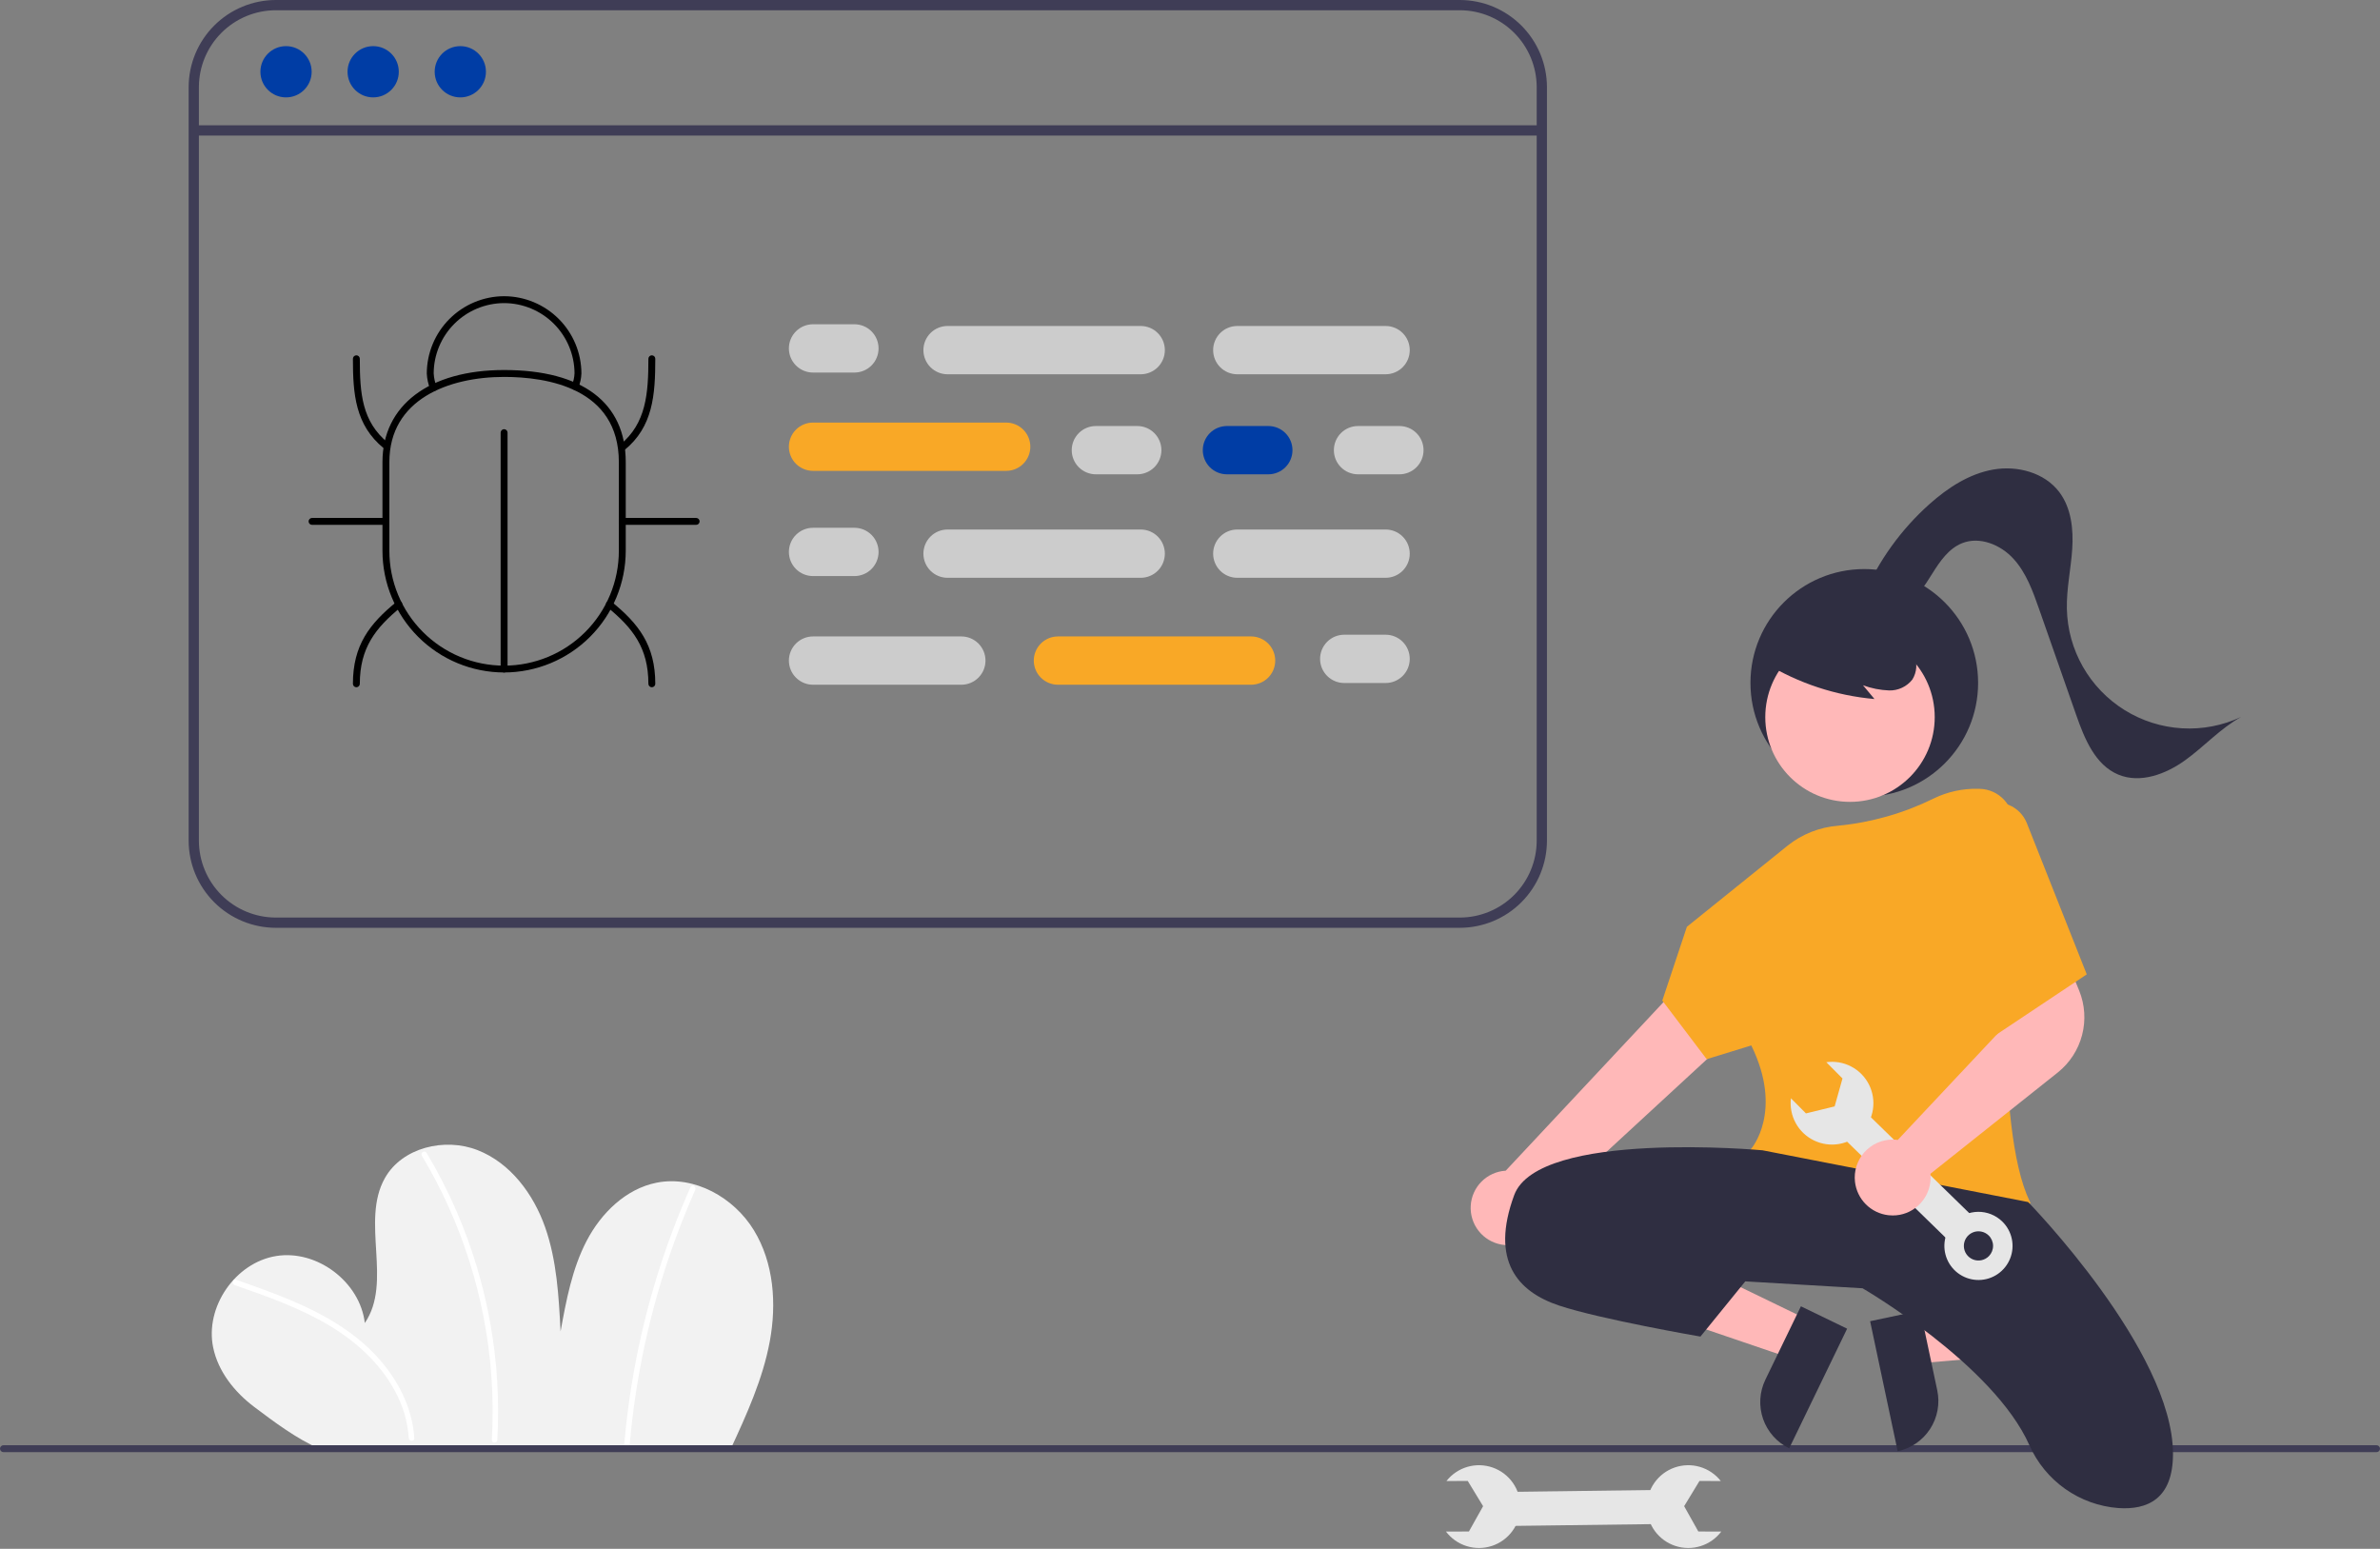<svg width="690" height="449" viewBox="0 0 690 449" fill="none" xmlns="http://www.w3.org/2000/svg">
<rect x="0" y="0" width="690" height="449" fill="#808080" stroke="none"/>
<g clip-path="url(#clip0_835_222)">
<path d="M211.813 420.111C216.481 410.027 221.146 399.794 223.172 388.869C225.199 377.943 224.348 366.086 218.545 356.609C212.743 347.133 201.317 340.707 190.414 342.849C181.459 344.609 174.268 351.662 170.057 359.759C165.847 367.856 164.158 376.989 162.52 385.968C161.991 375.767 161.43 365.403 158.042 355.768C154.654 346.132 147.982 337.153 138.473 333.425C128.964 329.696 116.594 332.628 111.582 341.528C104.521 354.066 113.884 371.653 105.765 383.534C104.372 371.617 91.91 362.201 80.066 364.118C68.222 366.034 59.365 378.899 61.801 390.647C63.251 397.638 68.021 403.584 73.723 407.879C79.425 412.175 86.057 417.154 92.618 419.969L211.813 420.111Z" fill="#F2F2F2"/>
<path d="M68.02 372.537C77.428 375.826 86.923 379.152 95.512 384.293C103.21 388.901 110.065 395.105 114.395 403.05C116.767 407.312 118.175 412.043 118.52 416.908C118.583 417.926 120.175 417.933 120.112 416.908C119.555 407.847 115.14 399.555 109.025 392.998C102.321 385.808 93.633 380.897 84.664 377.087C79.346 374.828 73.895 372.908 68.443 371.003C67.474 370.664 67.058 372.201 68.02 372.537Z" fill="white"/>
<path d="M122.287 335.005C128.068 344.634 132.696 354.91 136.078 365.62C139.467 376.327 141.602 387.39 142.439 398.589C142.903 404.857 142.954 411.15 142.591 417.425C142.532 418.449 144.124 418.445 144.183 417.425C144.825 406.111 144.14 394.76 142.142 383.605C140.148 372.451 136.87 361.565 132.373 351.165C129.849 345.323 126.939 339.656 123.662 334.201C123.551 334.027 123.378 333.902 123.177 333.853C122.976 333.804 122.765 333.835 122.586 333.939C122.408 334.043 122.277 334.213 122.222 334.411C122.166 334.61 122.189 334.823 122.287 335.005Z" fill="white"/>
<path d="M200.188 344.147C192.012 362.518 186.258 381.873 183.072 401.726C182.177 407.302 181.484 412.906 180.994 418.538C180.905 419.558 182.497 419.552 182.585 418.538C184.319 398.729 188.6 379.226 195.323 360.512C197.213 355.251 199.292 350.064 201.563 344.951C201.975 344.023 200.604 343.212 200.188 344.147Z" fill="white"/>
<path d="M482.474 441.792L482.346 431.91L435.761 432.513L435.889 442.394L482.474 441.792Z" fill="#E6E6E6"/>
<path d="M499.026 443.996L492.374 443.977L488.261 436.64L492.706 429.327L498.888 429.345C497.34 427.376 495.214 425.941 492.809 425.24C490.404 424.54 487.841 424.61 485.477 425.44C483.114 426.27 481.07 427.819 479.632 429.87C478.193 431.92 477.432 434.37 477.456 436.874C477.48 439.379 478.287 441.814 479.764 443.836C481.241 445.859 483.314 447.369 485.693 448.155C488.071 448.94 490.636 448.961 493.027 448.215C495.418 447.47 497.516 445.994 499.026 443.996Z" fill="#E6E6E6"/>
<path d="M419.208 443.996L425.861 443.977L429.974 436.64L425.529 429.327L419.347 429.345C420.895 427.376 423.021 425.941 425.426 425.24C427.831 424.54 430.394 424.61 432.758 425.44C435.121 426.27 437.165 427.819 438.603 429.87C440.042 431.92 440.803 434.37 440.779 436.874C440.755 439.379 439.948 441.814 438.471 443.836C436.994 445.859 434.921 447.369 432.542 448.155C430.164 448.94 427.599 448.961 425.208 448.215C422.817 447.47 420.719 445.994 419.208 443.996Z" fill="#E6E6E6"/>
<path d="M689 420.969H1C0.735 420.969 0.48 420.863 0.293 420.676C0.105 420.488 0 420.234 0 419.969C0 419.704 0.105 419.449 0.293 419.262C0.48 419.074 0.735 418.969 1 418.969H689C689.265 418.969 689.52 419.074 689.707 419.262C689.895 419.449 690 419.704 690 419.969C690 420.234 689.895 420.488 689.707 420.676C689.52 420.863 689.265 420.969 689 420.969Z" fill="#3F3D56"/>
<path d="M540.486 230.969C558.712 230.969 573.486 216.194 573.486 197.969C573.486 179.743 558.712 164.969 540.486 164.969C522.261 164.969 507.486 179.743 507.486 197.969C507.486 216.194 522.261 230.969 540.486 230.969Z" fill="#2F2E41"/>
<path d="M553.859 383.226L556.401 395.219L603.871 391.124L600.12 373.423L553.859 383.226Z" fill="#FFB8B8"/>
<path d="M550.166 420.71L542.178 383.016L556.741 379.93L561.643 403.06C562.461 406.923 561.712 410.952 559.56 414.262C557.407 417.572 554.028 419.891 550.166 420.71Z" fill="#2F2E41"/>
<path d="M524.12 382.586L518.777 393.621L473.673 378.264L481.559 361.979L524.12 382.586Z" fill="#FFB8B8"/>
<path d="M511.808 399.976L522.112 378.695L535.511 385.183L518.72 419.863C516.96 419.011 515.386 417.82 514.086 416.36C512.786 414.899 511.787 413.197 511.145 411.351C510.504 409.504 510.232 407.549 510.346 405.597C510.459 403.646 510.956 401.736 511.808 399.976Z" fill="#2F2E41"/>
<path d="M435.259 360.793C436.803 361.081 438.392 361.026 439.912 360.633C441.433 360.241 442.849 359.519 444.06 358.52C445.272 357.521 446.25 356.268 446.925 354.85C447.6 353.432 447.956 351.884 447.968 350.313L522.342 281.742L503.872 267.437L436.535 339.38C433.895 339.535 431.404 340.653 429.533 342.522C427.663 344.391 426.543 346.881 426.386 349.52C426.229 352.16 427.045 354.765 428.681 356.843C430.316 358.92 432.657 360.326 435.259 360.793Z" fill="#FFB8B8"/>
<path d="M536.344 232.459C549.909 232.459 560.905 221.463 560.905 207.898C560.905 194.333 549.909 183.337 536.344 183.337C522.78 183.337 511.783 194.333 511.783 207.898C511.783 221.463 522.78 232.459 536.344 232.459Z" fill="#FFB8B8"/>
<path d="M558.386 352.273C541.158 352.274 520.408 348.645 507.608 333.796L507.319 333.462L507.616 333.134C507.713 333.027 517.13 322.265 507.727 303.073L494.799 307.05L481.929 290.061L489.058 268.672L518.236 245.168C522.417 241.819 527.506 239.802 532.846 239.379C542.511 238.445 551.925 235.764 560.631 231.466C564.615 229.531 569.003 228.571 573.431 228.668L574.005 228.684C575.351 228.722 576.676 229.033 577.899 229.598C579.122 230.163 580.217 230.971 581.119 231.972C582.02 232.973 582.709 234.147 583.143 235.423C583.578 236.698 583.748 238.048 583.645 239.391C581.667 265.021 578.173 326.935 588.437 348.253L588.702 348.803L588.11 348.954C578.354 351.149 568.386 352.262 558.386 352.273Z" fill="#F9A826"/>
<path d="M510.986 333.469C510.986 333.469 445.986 327.469 438.986 346.469C431.986 365.469 439.986 374.469 451.986 378.469C463.986 382.469 492.986 387.469 492.986 387.469L505.986 371.469L539.986 373.469C539.986 373.469 577.871 395.443 588.346 418.943C590.593 424.029 594.177 428.411 598.716 431.622C603.255 434.834 608.579 436.755 614.123 437.182C622.521 437.766 629.986 434.594 629.986 421.469C629.986 391.469 587.986 348.469 587.986 348.469L510.986 333.469Z" fill="#2F2E41"/>
<path d="M461.486 362.97C461.486 362.97 478.486 357.97 505.486 370.97Z" fill="#2F2E41"/>
<path d="M511.843 192.235C521.435 198.091 532.248 201.654 543.442 202.647L540.111 198.656C542.536 199.553 545.088 200.06 547.672 200.158C548.966 200.195 550.25 199.929 551.422 199.38C552.595 198.832 553.622 198.016 554.422 196.998C555.075 195.942 555.463 194.743 555.553 193.504C555.643 192.265 555.432 191.023 554.937 189.884C553.922 187.61 552.342 185.635 550.348 184.145C546.813 181.349 542.641 179.47 538.204 178.677C533.767 177.884 529.202 178.201 524.917 179.6C521.978 180.478 519.346 182.167 517.322 184.472C516.327 185.633 515.636 187.024 515.311 188.518C514.986 190.012 515.037 191.564 515.459 193.033" fill="#2F2E41"/>
<path d="M540.309 172.604C544.673 162.471 551.206 153.418 559.446 146.083C564.738 141.38 570.918 137.339 577.892 136.12C584.866 134.9 592.725 136.99 597.003 142.631C600.501 147.244 601.155 153.424 600.77 159.2C600.384 164.976 599.093 170.696 599.217 176.484C599.343 182.39 600.942 188.17 603.869 193.301C606.796 198.432 610.958 202.75 615.977 205.865C620.996 208.979 626.714 210.79 632.61 211.134C638.507 211.479 644.397 210.345 649.744 207.835C643.722 211.164 639.03 216.433 633.439 220.443C627.848 224.454 620.476 227.203 614.127 224.553C607.409 221.75 604.327 214.134 601.921 207.264L591.189 176.624C589.365 171.416 587.45 166.053 583.727 161.979C580.004 157.905 573.962 155.422 568.838 157.47C564.954 159.022 562.425 162.728 560.207 166.274C557.99 169.82 555.65 173.594 551.904 175.453C548.157 177.313 542.605 176.168 541.381 172.169" fill="#2F2E41"/>
<path d="M539.625 321.192L532.729 328.27L566.095 360.783L572.992 353.706L539.625 321.192Z" fill="#E6E6E6"/>
<path d="M566.51 354.289C565.146 355.689 564.228 357.462 563.871 359.384C563.515 361.305 563.736 363.29 564.507 365.086C565.279 366.882 566.565 368.409 568.204 369.473C569.843 370.538 571.761 371.093 573.716 371.068C575.67 371.042 577.573 370.438 579.184 369.331C580.795 368.224 582.042 366.665 582.766 364.849C583.491 363.034 583.661 361.045 583.255 359.133C582.849 357.221 581.885 355.472 580.485 354.108C578.608 352.279 576.081 351.271 573.46 351.305C570.839 351.338 568.339 352.412 566.51 354.289ZM576.621 364.142C576.037 364.742 575.287 365.155 574.468 365.329C573.649 365.503 572.796 365.43 572.018 365.12C571.24 364.809 570.572 364.275 570.097 363.584C569.623 362.894 569.364 362.078 569.353 361.241C569.342 360.403 569.58 359.581 570.036 358.879C570.493 358.176 571.147 357.625 571.917 357.294C572.686 356.964 573.537 356.869 574.36 357.022C575.184 357.175 575.944 357.568 576.544 358.153C577.348 358.937 577.808 360.008 577.823 361.131C577.837 362.254 577.405 363.337 576.621 364.142Z" fill="#E6E6E6"/>
<path d="M529.479 307.929L534.17 312.647L531.89 320.743L523.576 322.77L519.218 318.387C518.92 320.874 519.408 323.392 520.613 325.587C521.819 327.783 523.681 329.547 525.939 330.63C528.197 331.714 530.738 332.065 533.205 331.632C535.672 331.199 537.942 330.005 539.696 328.217C541.451 326.429 542.601 324.137 542.987 321.662C543.373 319.187 542.975 316.654 541.848 314.417C540.722 312.179 538.923 310.351 536.705 309.187C534.487 308.024 531.96 307.584 529.479 307.929Z" fill="#E6E6E6"/>
<path d="M548.736 352.359C548.312 352.359 547.889 352.335 547.468 352.289C544.999 352.002 542.7 350.89 540.943 349.133C539.185 347.376 538.074 345.076 537.788 342.607C537.612 341.067 537.764 339.508 538.233 338.03C538.702 336.553 539.478 335.191 540.51 334.035C541.542 332.878 542.807 331.953 544.222 331.319C545.636 330.685 547.169 330.358 548.719 330.357C549.209 330.36 549.699 330.397 550.185 330.467L583.763 294.722L580.258 283.037L597.863 275.146L602.797 287.206C604.45 291.291 604.742 295.8 603.629 300.065C602.517 304.329 600.059 308.121 596.62 310.878L559.659 340.279C559.698 340.637 559.718 340.997 559.719 341.357C559.718 342.904 559.391 344.434 558.76 345.846C558.128 347.258 557.207 348.522 556.055 349.554C554.049 351.367 551.44 352.367 548.736 352.359Z" fill="#FFB8B8"/>
<path d="M574.986 233.469C576.151 232.952 577.407 232.675 578.681 232.655C579.955 232.636 581.22 232.874 582.399 233.356C583.579 233.837 584.649 234.552 585.545 235.458C586.441 236.364 587.145 237.441 587.614 238.625L604.986 282.469L577.986 300.469L574.986 233.469Z" fill="#F9A826"/>
<path d="M448.486 243.707V25.262C448.477 18.565 445.812 12.145 441.076 7.41C436.341 2.674 429.921 0.009 423.224 0H79.954C73.257 0.009 66.837 2.674 62.101 7.41C57.365 12.145 54.701 18.565 54.691 25.262V243.707C54.701 250.404 57.365 256.824 62.101 261.56C66.837 266.295 73.257 268.96 79.954 268.969H423.224C429.921 268.96 436.341 266.295 441.076 261.56C445.812 256.824 448.477 250.404 448.486 243.707ZM79.954 265.997C74.044 265.99 68.379 263.639 64.2 259.461C60.021 255.282 57.671 249.616 57.663 243.707V25.262C57.671 19.353 60.021 13.687 64.2 9.509C68.379 5.33 74.044 2.979 79.954 2.972H423.224C429.133 2.979 434.799 5.33 438.977 9.509C443.156 13.687 445.507 19.353 445.514 25.262V243.707C445.507 249.616 443.156 255.282 438.977 259.461C434.799 263.639 429.133 265.99 423.224 265.997H79.954Z" fill="#3F3D56"/>
<path d="M445.514 39.303H57.664C57.27 39.303 56.892 39.147 56.613 38.868C56.334 38.589 56.178 38.211 56.178 37.817C56.178 37.423 56.334 37.045 56.613 36.766C56.892 36.488 57.27 36.331 57.664 36.331H445.514C445.908 36.331 446.286 36.488 446.565 36.766C446.844 37.045 447 37.423 447 37.817C447 38.211 446.844 38.589 446.565 38.868C446.286 39.147 445.908 39.303 445.514 39.303Z" fill="#3F3D56"/>
<path d="M82.926 28.234C87.029 28.234 90.356 24.908 90.356 20.804C90.356 16.701 87.029 13.374 82.926 13.374C78.822 13.374 75.496 16.701 75.496 20.804C75.496 24.908 78.822 28.234 82.926 28.234Z" fill="#003DA5"/>
<path d="M108.188 28.234C112.292 28.234 115.618 24.908 115.618 20.804C115.618 16.701 112.292 13.374 108.188 13.374C104.085 13.374 100.758 16.701 100.758 20.804C100.758 24.908 104.085 28.234 108.188 28.234Z" fill="#003DA5"/>
<path d="M133.451 28.234C137.554 28.234 140.881 24.908 140.881 20.804C140.881 16.701 137.554 13.374 133.451 13.374C129.347 13.374 126.021 16.701 126.021 20.804C126.021 24.908 129.347 28.234 133.451 28.234Z" fill="#003DA5"/>
<path d="M188.979 199.232C188.847 199.232 188.717 199.206 188.596 199.156C188.475 199.106 188.364 199.032 188.271 198.939C188.179 198.846 188.105 198.736 188.055 198.615C188.004 198.493 187.979 198.363 187.979 198.232C187.979 187.805 183.408 181.99 176.033 175.985C175.931 175.902 175.846 175.8 175.783 175.685C175.721 175.569 175.682 175.442 175.668 175.311C175.654 175.18 175.667 175.048 175.704 174.922C175.742 174.796 175.804 174.679 175.887 174.577C175.97 174.475 176.073 174.39 176.188 174.328C176.304 174.265 176.431 174.226 176.562 174.213C176.693 174.2 176.825 174.213 176.951 174.251C177.077 174.289 177.194 174.351 177.296 174.434C185.126 180.809 189.979 187.014 189.979 198.232C189.979 198.363 189.953 198.493 189.903 198.615C189.852 198.736 189.779 198.846 189.686 198.939C189.593 199.032 189.483 199.106 189.361 199.156C189.24 199.206 189.11 199.232 188.979 199.232Z" fill="black"/>
<path d="M103.316 199.232C103.185 199.232 103.055 199.206 102.934 199.156C102.812 199.106 102.702 199.032 102.609 198.939C102.516 198.846 102.443 198.736 102.392 198.615C102.342 198.493 102.316 198.363 102.316 198.232C102.316 187.014 107.169 180.809 114.999 174.434C115.101 174.351 115.218 174.289 115.344 174.251C115.47 174.213 115.602 174.2 115.733 174.213C115.864 174.226 115.991 174.265 116.107 174.328C116.222 174.39 116.325 174.475 116.408 174.577C116.491 174.679 116.553 174.796 116.591 174.922C116.628 175.048 116.641 175.18 116.627 175.311C116.613 175.442 116.574 175.569 116.512 175.685C116.449 175.8 116.364 175.902 116.262 175.985C108.887 181.99 104.316 187.806 104.316 198.232C104.316 198.363 104.291 198.493 104.24 198.615C104.19 198.736 104.116 198.846 104.024 198.939C103.931 199.032 103.82 199.106 103.699 199.156C103.578 199.206 103.448 199.232 103.316 199.232Z" fill="black"/>
<path d="M180.413 130.702C180.207 130.702 180.005 130.638 179.837 130.519C179.668 130.4 179.54 130.232 179.471 130.037C179.402 129.842 179.394 129.631 179.45 129.432C179.506 129.233 179.621 129.057 179.782 128.926C187.362 122.755 187.979 113.988 187.979 104.003C187.979 103.738 188.084 103.483 188.272 103.296C188.459 103.108 188.714 103.003 188.979 103.003C189.244 103.003 189.498 103.108 189.686 103.296C189.874 103.483 189.979 103.738 189.979 104.003C189.979 114.508 189.306 123.75 181.044 130.477C180.866 130.623 180.643 130.702 180.413 130.702Z" fill="black"/>
<path d="M111.882 130.167C111.652 130.167 111.429 130.088 111.251 129.942C102.989 123.215 102.316 114.215 102.316 104.003C102.316 103.738 102.422 103.483 102.609 103.296C102.797 103.108 103.051 103.003 103.316 103.003C103.582 103.003 103.836 103.108 104.024 103.296C104.211 103.483 104.316 103.738 104.316 104.003C104.316 114.04 104.92 122.209 112.514 128.391C112.674 128.522 112.79 128.698 112.846 128.897C112.901 129.096 112.894 129.307 112.825 129.502C112.756 129.696 112.628 129.865 112.459 129.984C112.29 130.103 112.089 130.167 111.882 130.167Z" fill="black"/>
<path d="M201.828 152.152H180.413C180.147 152.152 179.893 152.047 179.706 151.859C179.518 151.672 179.413 151.418 179.413 151.152C179.413 150.887 179.518 150.633 179.706 150.445C179.893 150.258 180.147 150.152 180.413 150.152H201.828C202.093 150.152 202.348 150.258 202.535 150.445C202.723 150.633 202.828 150.887 202.828 151.152C202.828 151.418 202.723 151.672 202.535 151.859C202.348 152.047 202.093 152.152 201.828 152.152Z" fill="black"/>
<path d="M111.883 152.152H90.467C90.202 152.152 89.948 152.047 89.76 151.859C89.573 151.672 89.467 151.418 89.467 151.152C89.467 150.887 89.573 150.633 89.76 150.445C89.948 150.258 90.202 150.152 90.467 150.152H111.883C112.148 150.152 112.402 150.258 112.59 150.445C112.778 150.633 112.883 150.887 112.883 151.152C112.883 151.418 112.778 151.672 112.59 151.859C112.402 152.047 112.148 152.152 111.883 152.152Z" fill="black"/>
<path d="M146.147 194.949C146.016 194.949 145.886 194.923 145.765 194.873C145.643 194.822 145.533 194.749 145.44 194.656C145.347 194.563 145.274 194.453 145.224 194.331C145.173 194.21 145.147 194.08 145.147 193.949V125.419C145.147 125.154 145.253 124.899 145.44 124.712C145.628 124.524 145.882 124.419 146.147 124.419C146.413 124.419 146.667 124.524 146.855 124.712C147.042 124.899 147.147 125.154 147.147 125.419V193.949C147.147 194.08 147.122 194.21 147.071 194.331C147.021 194.453 146.948 194.563 146.855 194.656C146.762 194.749 146.652 194.822 146.53 194.873C146.409 194.923 146.279 194.949 146.147 194.949Z" fill="black"/>
<path d="M146.147 194.949C136.798 194.938 127.834 191.219 121.223 184.608C114.612 177.997 110.893 169.033 110.883 159.684V133.966C110.883 117.498 124.396 107.268 146.147 107.268C168.889 107.268 181.413 116.75 181.413 133.966V159.684C181.402 169.033 177.683 177.997 171.072 184.608C164.461 191.219 155.497 194.938 146.147 194.949ZM146.147 109.268C130.066 109.268 112.883 115.756 112.883 133.966V159.684C112.88 164.054 113.739 168.381 115.41 172.419C117.08 176.457 119.53 180.126 122.619 183.217C125.709 186.308 129.376 188.76 133.414 190.433C137.451 192.106 141.778 192.967 146.148 192.967C150.518 192.967 154.845 192.106 158.882 190.433C162.919 188.76 166.587 186.308 169.676 183.217C172.765 180.126 175.215 176.457 176.886 172.419C178.556 168.381 179.415 164.054 179.413 159.684V133.966C179.413 112.477 158.571 109.268 146.147 109.268Z" fill="black"/>
<path d="M125.651 113.441C125.451 113.441 125.255 113.381 125.09 113.269C124.924 113.156 124.796 112.997 124.722 112.811C124.144 111.365 123.81 109.834 123.733 108.279C123.751 102.351 126.11 96.669 130.297 92.472C134.484 88.275 140.16 85.902 146.089 85.87H146.204C152.125 85.898 157.795 88.263 161.982 92.449C166.169 96.636 168.534 102.306 168.563 108.227C168.511 109.673 168.203 111.099 167.653 112.438C167.551 112.681 167.356 112.875 167.112 112.975C166.868 113.076 166.595 113.076 166.35 112.976C166.106 112.875 165.912 112.683 165.809 112.439C165.707 112.196 165.705 111.922 165.803 111.677C166.26 110.569 166.517 109.388 166.564 108.19C166.529 102.804 164.371 97.65 160.558 93.846C156.746 90.041 151.587 87.894 146.201 87.87H146.091C140.7 87.897 135.536 90.051 131.724 93.864C127.911 97.677 125.758 102.84 125.732 108.232C125.803 109.549 126.089 110.845 126.579 112.07C126.639 112.222 126.662 112.386 126.644 112.548C126.626 112.71 126.569 112.866 126.478 113.001C126.386 113.136 126.263 113.247 126.119 113.324C125.975 113.4 125.814 113.441 125.651 113.441Z" fill="black"/>
<path d="M247.71 108.003H235.71C233.854 108.003 232.073 107.265 230.761 105.953C229.448 104.64 228.71 102.859 228.71 101.003C228.71 99.146 229.448 97.366 230.761 96.053C232.073 94.74 233.854 94.003 235.71 94.003H247.71C249.567 94.003 251.347 94.74 252.66 96.053C253.973 97.366 254.71 99.146 254.71 101.003C254.71 102.859 253.973 104.64 252.66 105.953C251.347 107.265 249.567 108.003 247.71 108.003Z" fill="#CCCCCC"/>
<path d="M329.71 137.503H317.71C315.854 137.503 314.073 136.765 312.761 135.453C311.448 134.14 310.71 132.359 310.71 130.503C310.71 128.646 311.448 126.866 312.761 125.553C314.073 124.24 315.854 123.503 317.71 123.503H329.71C331.567 123.503 333.347 124.24 334.66 125.553C335.973 126.866 336.71 128.646 336.71 130.503C336.71 132.359 335.973 134.14 334.66 135.453C333.347 136.765 331.567 137.503 329.71 137.503Z" fill="#CCCCCC"/>
<path d="M367.71 137.503H355.71C353.854 137.503 352.073 136.765 350.761 135.453C349.448 134.14 348.71 132.359 348.71 130.503C348.71 128.646 349.448 126.866 350.761 125.553C352.073 124.24 353.854 123.503 355.71 123.503H367.71C369.567 123.503 371.347 124.24 372.66 125.553C373.973 126.866 374.71 128.646 374.71 130.503C374.71 132.359 373.973 134.14 372.66 135.453C371.347 136.765 369.567 137.503 367.71 137.503Z" fill="#003DA5"/>
<path d="M405.71 137.503H393.71C391.854 137.503 390.073 136.765 388.761 135.453C387.448 134.14 386.71 132.359 386.71 130.503C386.71 128.646 387.448 126.866 388.761 125.553C390.073 124.24 391.854 123.503 393.71 123.503H405.71C407.567 123.503 409.347 124.24 410.66 125.553C411.973 126.866 412.71 128.646 412.71 130.503C412.71 132.359 411.973 134.14 410.66 135.453C409.347 136.765 407.567 137.503 405.71 137.503Z" fill="#CCCCCC"/>
<path d="M330.71 108.503H274.71C272.854 108.503 271.073 107.765 269.761 106.453C268.448 105.14 267.71 103.359 267.71 101.503C267.71 99.646 268.448 97.866 269.761 96.553C271.073 95.24 272.854 94.503 274.71 94.503H330.71C332.567 94.503 334.347 95.24 335.66 96.553C336.973 97.866 337.71 99.646 337.71 101.503C337.71 103.359 336.973 105.14 335.66 106.453C334.347 107.765 332.567 108.503 330.71 108.503Z" fill="#CCCCCC"/>
<path d="M291.71 136.503H235.71C233.854 136.503 232.073 135.765 230.761 134.453C229.448 133.14 228.71 131.359 228.71 129.503C228.71 127.646 229.448 125.866 230.761 124.553C232.073 123.24 233.854 122.503 235.71 122.503H291.71C293.567 122.503 295.347 123.24 296.66 124.553C297.973 125.866 298.71 127.646 298.71 129.503C298.71 131.359 297.973 133.14 296.66 134.453C295.347 135.765 293.567 136.503 291.71 136.503Z" fill="#F9A826"/>
<path d="M401.71 108.503H358.71C356.854 108.503 355.073 107.765 353.761 106.453C352.448 105.14 351.71 103.359 351.71 101.503C351.71 99.646 352.448 97.866 353.761 96.553C355.073 95.24 356.854 94.503 358.71 94.503H401.71C403.567 94.503 405.347 95.24 406.66 96.553C407.973 97.866 408.71 99.646 408.71 101.503C408.71 103.359 407.973 105.14 406.66 106.453C405.347 107.765 403.567 108.503 401.71 108.503Z" fill="#CCCCCC"/>
<path d="M247.71 167.003H235.71C233.854 167.003 232.073 166.265 230.761 164.953C229.448 163.64 228.71 161.859 228.71 160.003C228.71 158.146 229.448 156.366 230.761 155.053C232.073 153.74 233.854 153.003 235.71 153.003H247.71C249.567 153.003 251.347 153.74 252.66 155.053C253.973 156.366 254.71 158.146 254.71 160.003C254.71 161.859 253.973 163.64 252.66 164.953C251.347 166.265 249.567 167.003 247.71 167.003Z" fill="#CCCCCC"/>
<path d="M330.71 167.503H274.71C272.854 167.503 271.073 166.765 269.761 165.453C268.448 164.14 267.71 162.359 267.71 160.503C267.71 158.646 268.448 156.866 269.761 155.553C271.073 154.24 272.854 153.503 274.71 153.503H330.71C332.567 153.503 334.347 154.24 335.66 155.553C336.973 156.866 337.71 158.646 337.71 160.503C337.71 162.359 336.973 164.14 335.66 165.453C334.347 166.765 332.567 167.503 330.71 167.503Z" fill="#CCCCCC"/>
<path d="M401.71 167.503H358.71C356.854 167.503 355.073 166.765 353.761 165.453C352.448 164.14 351.71 162.359 351.71 160.503C351.71 158.646 352.448 156.866 353.761 155.553C355.073 154.24 356.854 153.503 358.71 153.503H401.71C403.567 153.503 405.347 154.24 406.66 155.553C407.973 156.866 408.71 158.646 408.71 160.503C408.71 162.359 407.973 164.14 406.66 165.453C405.347 166.765 403.567 167.503 401.71 167.503Z" fill="#CCCCCC"/>
<path d="M382.71 191.003C382.713 189.147 383.451 187.368 384.763 186.055C386.075 184.743 387.855 184.005 389.71 184.003H401.71C403.567 184.003 405.347 184.74 406.66 186.053C407.973 187.366 408.71 189.146 408.71 191.003C408.71 192.859 407.973 194.64 406.66 195.953C405.347 197.265 403.567 198.003 401.71 198.003H389.71C387.855 198.001 386.075 197.263 384.763 195.95C383.451 194.638 382.713 192.859 382.71 191.003Z" fill="#CCCCCC"/>
<path d="M299.71 191.503C299.713 189.647 300.451 187.868 301.763 186.555C303.075 185.243 304.855 184.505 306.71 184.503H362.71C364.567 184.503 366.347 185.24 367.66 186.553C368.973 187.866 369.71 189.646 369.71 191.503C369.71 193.359 368.973 195.14 367.66 196.453C366.347 197.765 364.567 198.503 362.71 198.503H306.71C304.855 198.501 303.075 197.763 301.763 196.45C300.451 195.138 299.713 193.359 299.71 191.503Z" fill="#F9A826"/>
<path d="M228.71 191.503C228.713 189.647 229.451 187.868 230.763 186.555C232.075 185.243 233.855 184.505 235.71 184.503H278.71C280.567 184.503 282.347 185.24 283.66 186.553C284.973 187.866 285.71 189.646 285.71 191.503C285.71 193.359 284.973 195.14 283.66 196.453C282.347 197.765 280.567 198.503 278.71 198.503H235.71C233.855 198.501 232.075 197.763 230.763 196.45C229.451 195.138 228.713 193.359 228.71 191.503Z" fill="#CCCCCC"/>
</g>
<defs>
<clipPath id="clip0_835_222">
<rect width="690" height="448.759" fill="white"/>
</clipPath>
</defs>
</svg>
